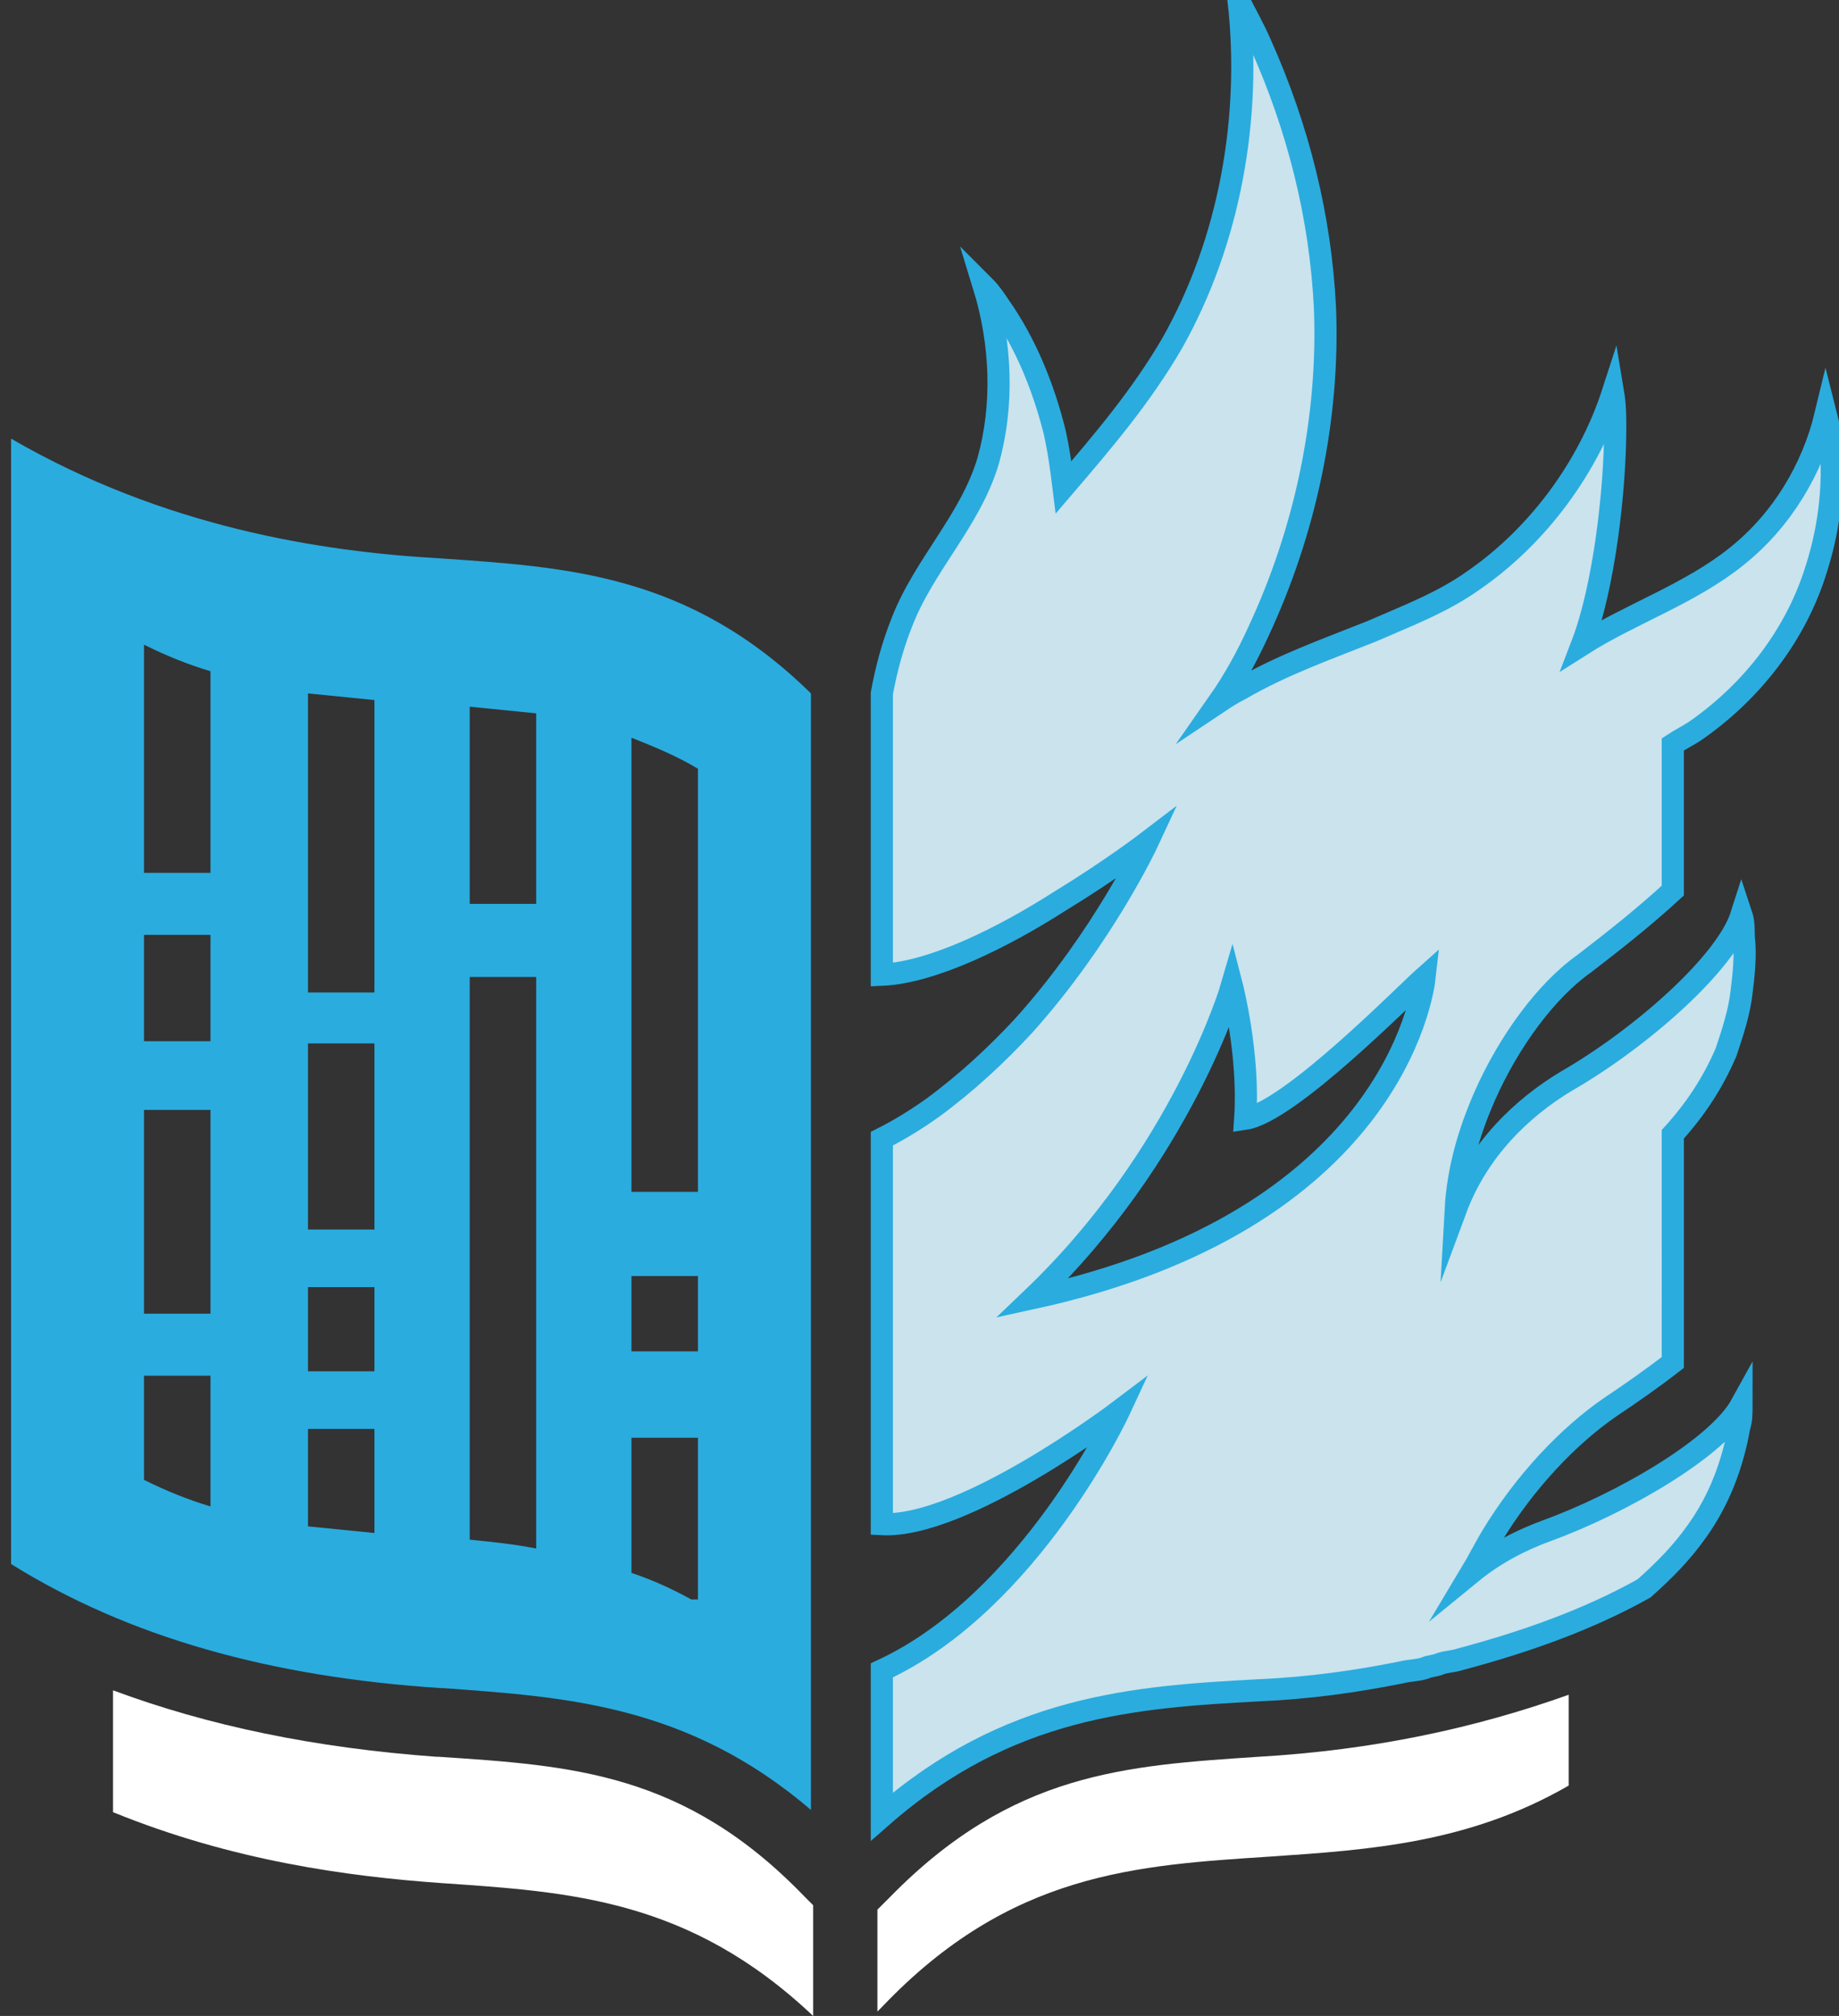 <?xml version="1.0" encoding="utf-8"?>
<!-- Generator: Adobe Illustrator 27.8.1, SVG Export Plug-In . SVG Version: 6.00 Build 0)  -->
<svg version="1.1" id="Слой_1" xmlns="http://www.w3.org/2000/svg" xmlns:xlink="http://www.w3.org/1999/xlink" x="0px" y="0px"
	 viewBox="0 0 83 91" style="enable-background:new 0 0 83 91;" xml:space="preserve">
<rect x="0" y="0" width="83" height="91" fill="#333333" stroke="none"/>
<style type="text/css">
	.st0{fill:#FFFFFF;}
	.st1{fill:#2AACDF;}
	.st2{fill:#CAE3ED;stroke:#2AACDF;stroke-miterlimit:10;}
</style>
<path class="st0" d="M36.3,85.6c-5.4-5.6-10.5-5.9-16.5-6.3l-0.1,0c-5.5-0.4-10.3-1.4-14.6-3v5.5c5.4,2.2,10.6,2.9,14.8,3.2
	c5.8,0.4,11.2,0.7,16.8,6V86L36.3,85.6z"/>
<path class="st0" d="M40.2,85.6l-0.6,0.6v4.6l0.2-0.2c5.8-6.1,11.5-6.4,17.6-6.8c4.4-0.3,8.9-0.6,13.4-3.2v-4.1
	c-4.2,1.5-8.8,2.5-14,2.8C50.8,79.7,45.7,80,40.2,85.6z"/>
<path class="st1" d="M6.5,62.1h3V68c-1-0.3-2-0.7-3-1.2V62.1z M6.5,50.1h3v9.2h-3V50.1z M6.5,42.2h3V47h-3V42.2z M6.5,29.1
	c1,0.5,2,0.9,3,1.2v9.1h-3V29.1z M13.9,64.5h3v4.7c-1-0.1-2-0.2-3-0.3V64.5z M13.9,58.1h3v3.8h-3V58.1z M13.9,47.1h3v8.4h-3V47.1z
	 M13.9,31.3c1,0.1,2,0.2,3,0.3v13.2h-3V31.3z M21.2,44.1h3v25.8c-1-0.2-2-0.3-3-0.4V44.1z M21.2,31.9c1,0.1,2,0.2,3,0.3v8.6h-3V31.9
	z M28.5,64.9h3v7.3h-0.3c-0.9-0.5-1.8-0.9-2.7-1.2V64.9z M28.5,57.6h3v3.4h-3V57.6z M28.5,33.3c1,0.4,2,0.8,3,1.4v19.1h-3V33.3z
	 M19.8,25.2c-5.3-0.3-12.4-1.4-19.3-5.4v50.8c5.3,3.3,11.7,5.1,19.4,5.6l0.1,0c5.4,0.4,11,0.7,16.6,5.5V31.3
	C31.1,25.9,25.6,25.6,19.8,25.2z"/>
<path class="st2" d="M64.3,44.1c-0.1,0.9-1.6,11-17.7,14.5c6.8-6.5,9-14.1,9-14.1s0.8,3.1,0.6,6C58.2,50.2,63.4,44.9,64.3,44.1
	C64.3,44.1,64.3,44.1,64.3,44.1C64.3,44.1,64.3,44.1,64.3,44.1z M71.5,43.5c1.3-1,2.7-2.1,4-3.3v-6.6c0.3-0.2,0.7-0.4,1-0.6
	c2.6-1.8,4.6-4.4,5.5-7.4c0.6-1.9,0.8-3.9,0.6-5.8c0-0.4-0.1-0.7-0.2-1.1c-0.6,2.5-2,4.8-4,6.4c-2.1,1.7-4.8,2.6-7,4
	c1-2.6,1.5-7,1.5-9.8c0-0.5,0-1-0.1-1.6c-1.1,3.4-3.4,6.5-6.3,8.5c-1.4,1-3,1.6-4.6,2.3c-2,0.8-4,1.5-5.9,2.6
	c-0.4,0.2-0.7,0.4-1,0.6c0.7-1,1.3-2.1,1.8-3.2c2.1-4.5,3.2-9.6,3-14.6C59.6,9.8,58.6,5.8,56.9,2c-0.3-0.7-0.7-1.4-1-2
	c0.6,5.3-0.4,10.9-3,15.5c-1.4,2.4-3.1,4.4-4.9,6.5c-0.1-0.8-0.2-1.6-0.4-2.5c-0.5-2-1.3-4-2.5-5.7c-0.2-0.3-0.4-0.6-0.7-0.9
	c0.8,2.6,0.9,5.4,0.2,7.9c-0.8,2.7-2.9,4.7-3.9,7.3c-0.4,1-0.7,2.1-0.9,3.2v6.3v6.4c2.3-0.1,5.5-1.7,8-3.3c2.3-1.4,4-2.7,4-2.7
	s-2,4.3-5.6,8.3c-1.2,1.3-2.6,2.6-4.1,3.7c-0.7,0.5-1.5,1-2.3,1.4v7.3v10.1c3.7,0.2,10.7-5.1,10.7-5.1s-4,8.6-10.7,11.7V82
	c5.7-5,11.4-5.4,17-5.7c2.3-0.1,4.4-0.4,6.4-0.8c0.4-0.1,0.8-0.1,1.1-0.2c0.2-0.1,0.5-0.1,0.7-0.2c0.3-0.1,0.6-0.1,0.9-0.2
	c3-0.8,5.8-1.8,8.3-3.2c0.9-0.8,1.7-1.6,2.4-2.6c1-1.4,1.6-3,1.9-4.7c0.1-0.3,0.1-0.6,0.1-1c-1.1,2-5.5,4.5-8.8,5.7
	c-1.1,0.4-2.3,1-3.4,1.9c0.3-0.5,0.6-1.1,0.9-1.6c1.5-2.5,3.5-4.6,5.4-5.9c0.9-0.6,1.9-1.3,2.8-2V51.2c1-1.1,1.8-2.3,2.4-3.7
	c0.3-0.9,0.6-1.8,0.7-2.7c0.1-0.8,0.2-1.7,0.1-2.5c0-0.3,0-0.7-0.1-1c-0.7,2.2-4.6,5.6-7.9,7.5c-2,1.2-4,3.1-5,5.8
	c0.1-1.8,0.6-3.5,1.3-5.1C68.1,47,69.8,44.7,71.5,43.5z"/>
</svg>
